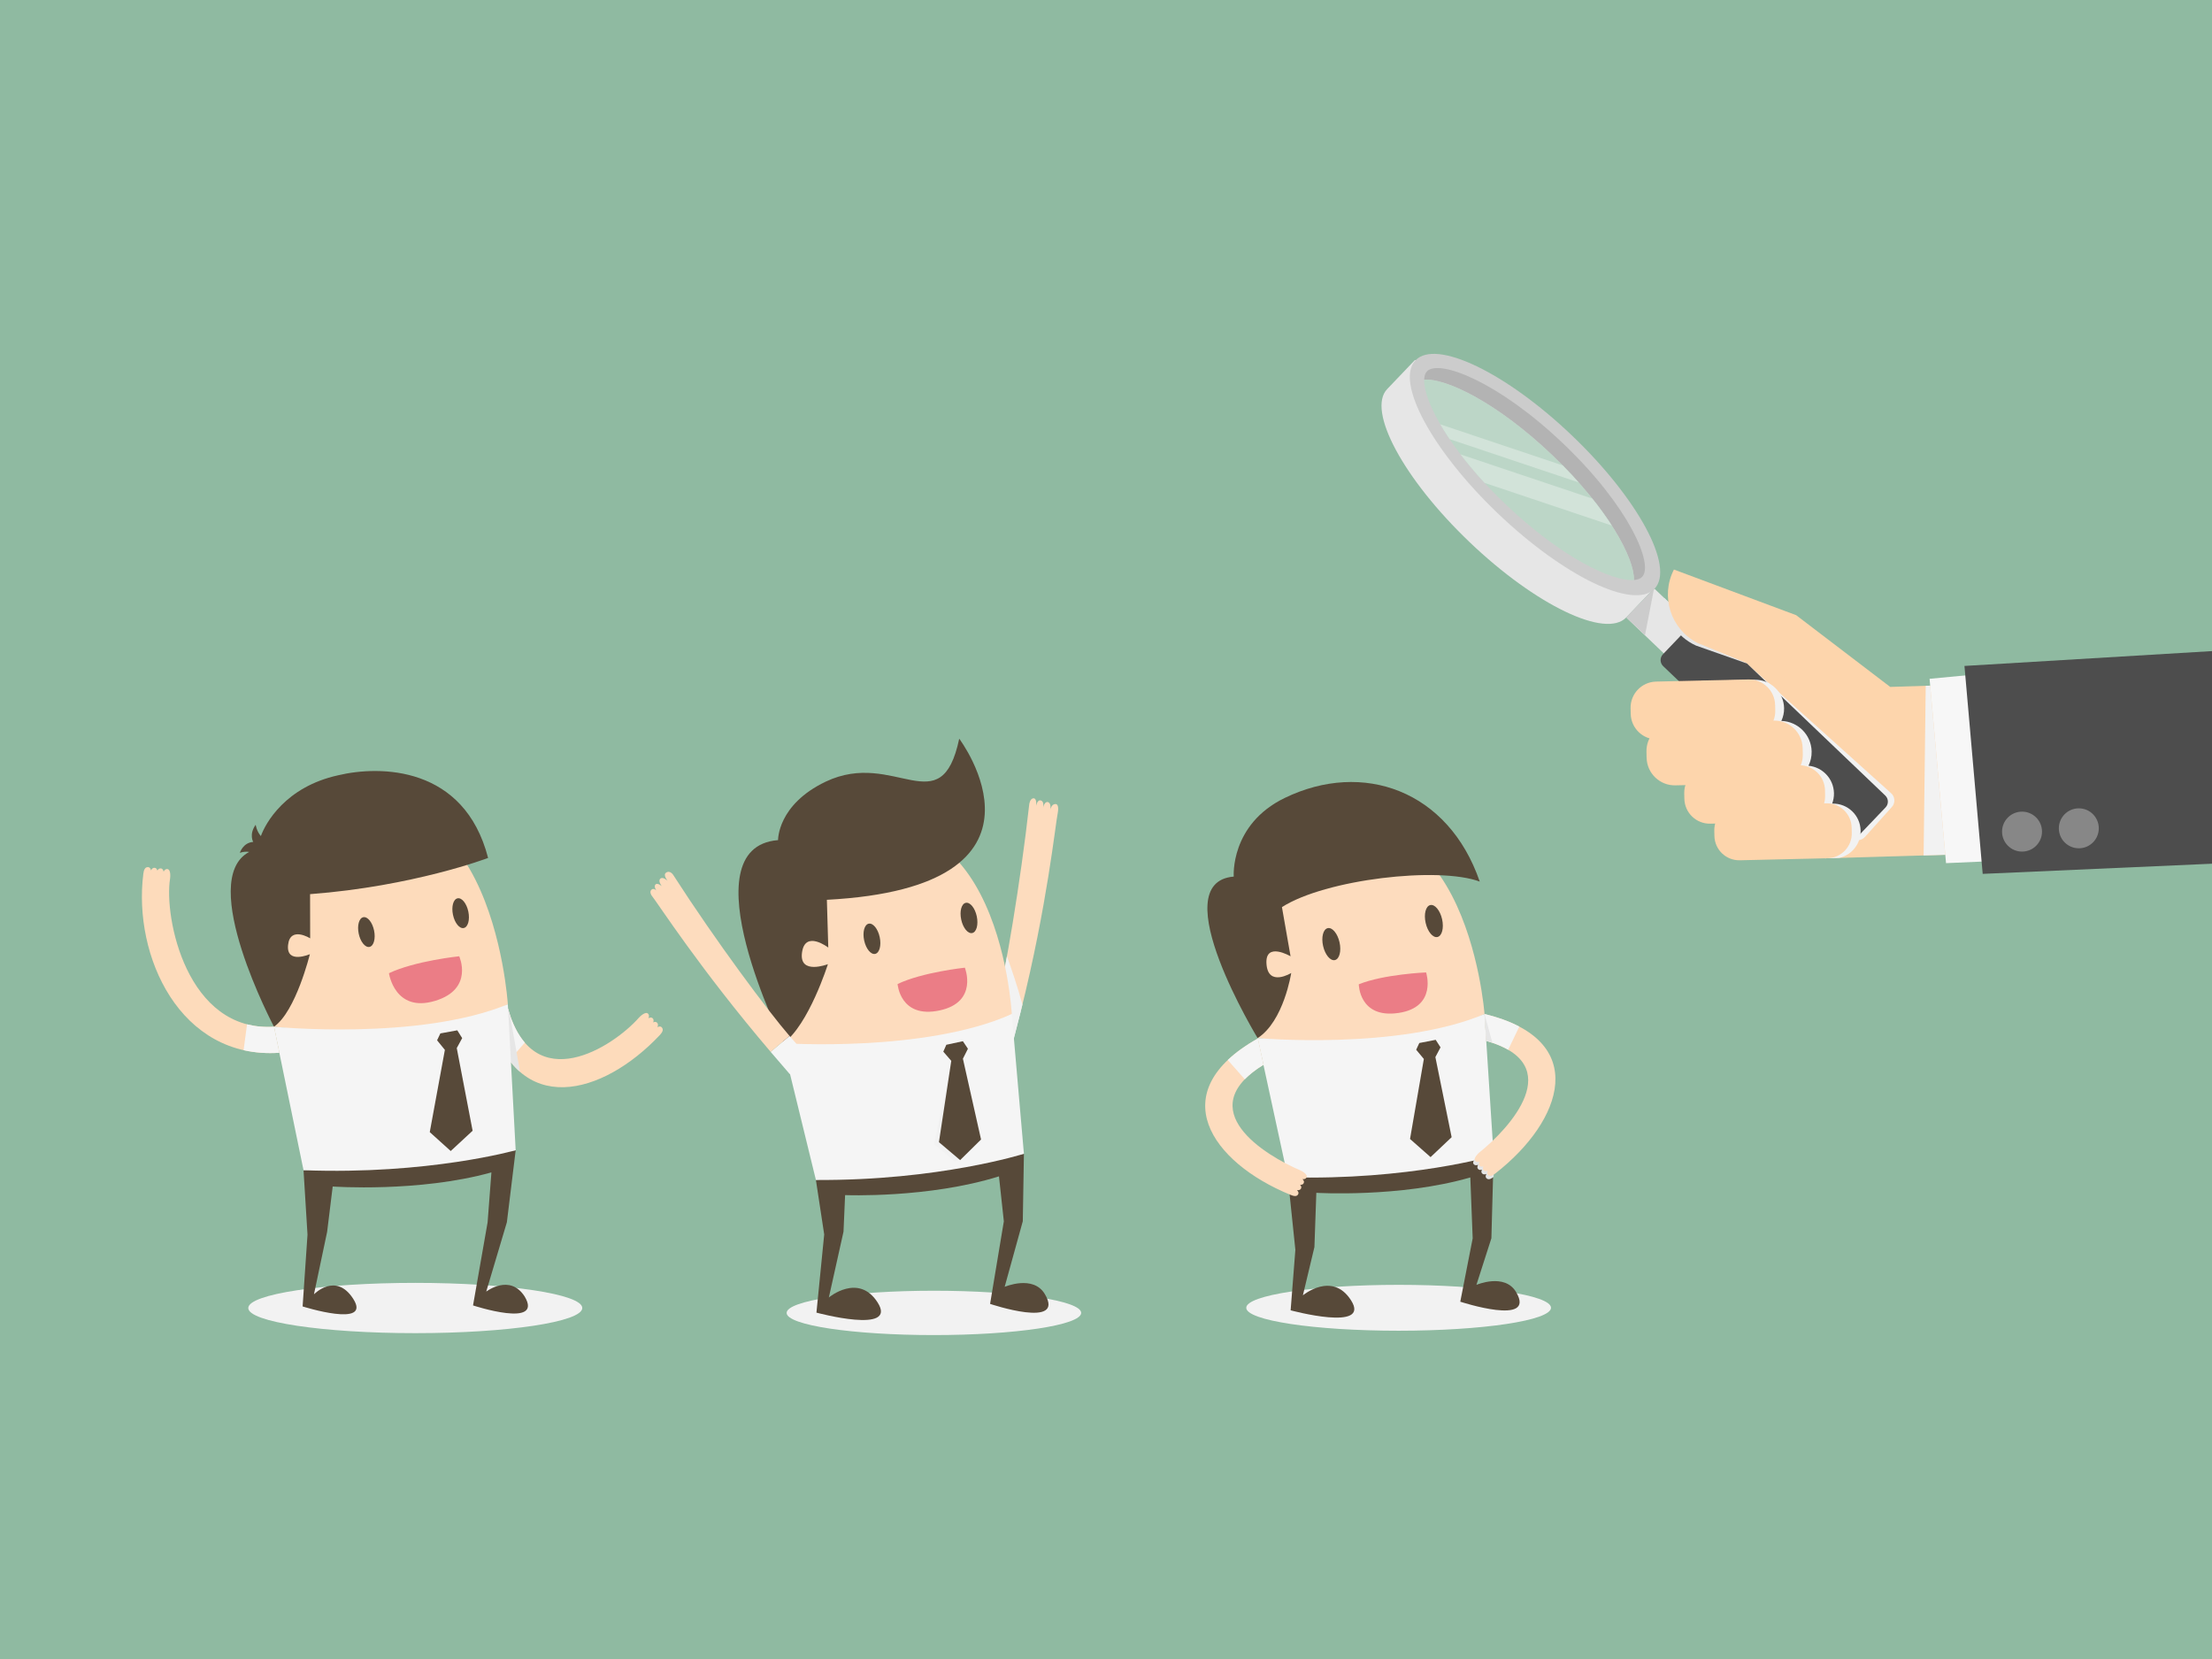 <?xml version="1.0" encoding="iso-8859-1"?>
<!-- Generator: Adobe Illustrator 17.0.0, SVG Export Plug-In . SVG Version: 6.00 Build 0)  -->
<!DOCTYPE svg PUBLIC "-//W3C//DTD SVG 1.1//EN" "http://www.w3.org/Graphics/SVG/1.1/DTD/svg11.dtd">
<svg version="1.1" xmlns="http://www.w3.org/2000/svg" xmlns:xlink="http://www.w3.org/1999/xlink" x="0px" y="0px" width="800px"
	 height="600px" viewBox="0 0 800 600" style="enable-background:new 0 0 800 600;" xml:space="preserve">
<g id="Layer_2">
	<rect style="fill:#8FBAA1;" width="800" height="600"/>
</g>
<g id="Layer_1">
	<g>
		<path style="fill:#F5F5F5;" d="M366.568,375.932l-9-1.961c0,0,1.193-3.578,2.952-10.435l8.675,2.122
			C368.374,368.935,367.505,372.347,366.568,375.932z"/>
		<path style="fill:#FDDCBE;" d="M360.52,363.536c2.952-11.511,8.531-44.083,11.728-72.72c0,0,0.271-2.099,1.567-2.099
			c1.296,0,0.92,2.842,0.92,2.842s0.322-2.312,1.571-2.088c1.519,0.272,0.943,2.722,0.943,2.722s0.426-2.339,1.657-2.126
			c1.355,0.234,1.009,2.702,1.009,2.702s0.305-1.984,1.801-1.982c1.496,0.003,0.852,3.113,0.852,3.113
			c-0.855,4.022-3.815,33.538-13.373,71.757L360.52,363.536z"/>
		<path style="fill:#F2F2F2;" d="M360.52,363.535c0.987-3.847,2.268-10.056,3.654-17.676c1.318,3.629,3.748,10.592,5.6,17.445
			c-0.192,0.783-0.382,1.563-0.58,2.353c-0.82,3.278-1.69,6.69-2.626,10.275l-9-1.961
			C357.568,373.971,358.76,370.393,360.52,363.535z"/>
		<path style="fill:#F2F2F2;" d="M391.02,474.829c-0.015,4.428-23.873,8.019-53.288,8.019c-29.415,0-53.25-3.59-53.235-8.019
			c0.015-4.429,23.873-8.019,53.288-8.019C367.2,466.81,391.034,470.4,391.02,474.829z"/>
		<path style="fill:#FDDCBE;" d="M365.925,366.74c0,0-5.019-96.037-75.712-59.035c0,0-11.541,24.307-7.216,69.574
			C339.967,382.74,365.925,366.74,365.925,366.74z"/>
		<path style="fill:#574939;" d="M346.917,267.159c0,0,40.539,53.581-47.867,58.268l0.508,17.274c0,0-8.385-6.46-9.5,1.804
			c-1.114,8.263,9.368,4.199,9.368,4.199s-6.917,21.946-16.12,28.605c0,0-35.189-70.831-1.906-73.467
			c0,0-0.273-12.794,17.212-21.136C323.555,270.806,340.327,298.301,346.917,267.159z"/>
		<path style="fill:#574939;" d="M295.085,426.757l2.999,19.697l-2.808,28.272c0,0,29.586,8,22.129-3.671
			c-6.887-10.779-17.634-1.824-17.634-1.824l5.296-23.791l0.575-13.215c0,0,29.99,1.228,55.647-6.78l1.763,16.261l-4.974,29.862
			c0,0,27.386,9.193,19.804-3.54c-4.204-7.059-14.532-2.629-14.532-2.629l6.558-23.729l0.405-24.39L295.085,426.757z"/>
		<path style="fill:#F5F5F5;" d="M365.925,366.74l4.388,50.54c0,0-30.679,9.747-75.228,9.476l-12.088-49.478
			C282.997,377.279,334.574,380.793,365.925,366.74z"/>
		<polygon style="fill:#F2F2F2;" points="348.236,376.568 350.064,379.293 348.247,382.892 353.063,412.806 345.5,420.261 
			337.837,413.775 344.041,383.667 341.161,380.345 342.253,377.859 		"/>
		<polygon style="fill:#574939;" points="348.236,376.568 350.064,379.293 348.247,382.892 354.809,412.113 347.245,419.568 
			339.582,413.082 344.041,383.667 341.161,380.345 342.253,377.859 		"/>
		<path style="fill:#EB7D86;" d="M348.956,349.975c0,0-15.388,1.62-24.333,5.909c0,0,0.874,12.596,15.172,9.558
			C353.947,362.434,348.956,349.975,348.956,349.975z"/>
		<path style="fill:#F5F5F5;" d="M285.627,388.456l7.191-5.757c0,0-2.658-2.675-7.282-8.037l-6.828,5.756
			C280.9,382.991,283.195,385.66,285.627,388.456z"/>
		<path style="fill:#FDDCBE;" d="M285.536,374.662c-7.761-8.998-26.455-33.982-42.048-58.215c0,0-1.148-1.88-2.643-0.805
			c-1.133,0.815,0.598,2.936,0.598,2.936s-1.661-1.661-2.624-0.797c-0.963,0.864,0.532,2.724,0.532,2.724s-1.545-1.376-2.284-0.621
			c-0.739,0.754,0.324,2.183,0.324,2.183s-0.926-1.042-1.775-0.305c-0.849,0.737,0,2.037,0,2.037
			c2.554,3.223,17.544,26.633,43.094,56.62L285.536,374.662z"/>
		
			<ellipse transform="matrix(0.978 -0.21 0.21 0.978 -64.19 73.633)" style="fill:#574939;" cx="315.166" cy="339.546" rx="2.875" ry="5.584"/>
		
			<ellipse transform="matrix(0.978 -0.21 0.21 0.978 -61.832 80.824)" style="fill:#574939;" cx="350.261" cy="332.02" rx="2.875" ry="5.584"/>
	</g>
	<g>
		<path style="fill:#F2F2F2;" d="M560.942,472.977c-0.015,4.582-24.7,8.297-55.135,8.297c-30.435,0-55.095-3.715-55.08-8.297
			c0.015-4.582,24.7-8.297,55.135-8.297C536.297,464.68,560.957,468.395,560.942,472.977z"/>
		<g>
			<g>
				<g>
					<g>
						<g>
							<g>
								<g>
									<path style="fill:#FDDCBE;" d="M536.897,366.73c0,0-7.013-94.451-73.516-59.804c0,0-11.885,23.754-8.539,68.516
										C510.953,381.991,536.897,366.73,536.897,366.73z"/>
								</g>
								<g>
									<path style="fill:#574939;" d="M535.167,318.835c-14.913-5.565-55.777-0.837-71.535,9.233l3.118,17.791
										c0,0-9.304-5.473-8.71,2.782c0.605,8.404,8.945,3.259,8.945,3.259s-2.665,17.438-12.145,23.541
										c0.395,0.629-34.45-56.284-8.644-58.41c0,0-1.374-18.823,18.404-28.423C492.904,274.871,523.824,285.843,535.167,318.835z"
										/>
								</g>
								<g>
									<g>
										<path style="fill:#FDDCBE;" d="M440.123,325.132c-0.067,0.004-0.106,0.005-0.106,0.005S440.057,325.134,440.123,325.132z"
											/>
									</g>
									<g>
										<path style="fill:#FDDCBE;" d="M440.764,327.701c-0.08-0.001-0.133-0.005-0.133-0.005S440.683,327.694,440.764,327.701z"
											/>
									</g>
								</g>
							</g>
							<g>
								<path style="fill:#574939;" d="M465.763,425.786l2.724,26.232l-1.713,21.874c0,0,29.205,7.897,21.844-3.624
									c-6.798-10.641-17.406-1.8-17.406-1.8l4.168-17.451l0.69-19.62c0,0,30.207,1.823,55.69-5.557l0.856,22.021l-4.486,22.915
									c0,0,27.667,9.075,20.183-3.494c-4.149-6.968-14.344-2.595-14.344-2.595l5.414-16.86l0.814-29.858L465.763,425.786z"/>
							</g>
							<g>
								<g>
									<g>
										<path style="fill:#F5F5F5;" d="M536.897,366.73l3.3,51.236c0,0-30.475,8.994-74.435,7.819l-10.921-50.344
											C454.842,375.441,505.671,379.961,536.897,366.73z"/>
									</g>
								</g>
							</g>
							<g>
								<g>
									<g>
										<polygon style="fill:#574939;" points="519.241,376.069 520.988,378.796 519.122,382.31 525.002,411.282 517.386,418.485 
											509.956,411.928 514.956,382.989 512.181,379.652 513.309,377.221 										"/>
									</g>
								</g>
							</g>
							<g>
								<g>
									<path style="fill:#E6E6E6;" d="M533.013,421.074c0.427,0.473,1.031,0.414,1.583,0.194
										c-0.289,0.495-0.443,1.064-0.046,1.504c0.386,0.425,0.917,0.418,1.426,0.249c-0.235,0.459-0.326,0.96,0.033,1.357
										c0.426,0.47,1.029,0.413,1.581,0.192c-0.29,0.497-0.443,1.065-0.045,1.503c0.778,0.857,1.801,0.218,2.648-0.429
										l0.006-7.678h0l-0.307-4.775c-1.878,1.839-3.719,3.449-5.311,4.725C534.226,418.199,532.124,420.094,533.013,421.074z"/>
								</g>
							</g>
							<g>
								<g>
									<path style="fill:#FDDCBE;" d="M536.897,366.73l0.625,9.708c29.88,8.52,8.224,31.773-2.4,40.286
										c-0.353,0.283-2.455,2.178-1.566,3.158c0.427,0.473,1.03,0.414,1.582,0.194c-0.289,0.495-0.443,1.064-0.046,1.504
										c0.386,0.426,0.917,0.418,1.426,0.249c-0.235,0.459-0.327,0.96,0.033,1.358c0.426,0.47,1.029,0.412,1.581,0.192
										c-0.29,0.497-0.443,1.065-0.046,1.503c0.83,0.915,1.94,0.124,2.818-0.56C565.196,405.369,575.494,376.068,536.897,366.73z"
										/>
								</g>
							</g>
							<g>
								<g>
									<path style="fill:#F5F5F5;" d="M536.897,366.73l0.625,9.708c3.215,0.917,5.83,2.005,7.93,3.226l4.025-8.378
										C546.048,369.478,541.884,367.936,536.897,366.73z"/>
								</g>
							</g>
							<g>
								<g>
									<path style="fill:#E6E6E6;" d="M537.523,376.438c0.782,0.223,1.526,0.456,2.238,0.699l-2.864-10.407L537.523,376.438z"/>
								</g>
							</g>
							<g>
								<g>
									<path style="fill:none;" d="M438.717,323.215c-0.066,0.002-0.107,0.005-0.107,0.005S438.65,323.219,438.717,323.215z"/>
								</g>
								<g>
									<path style="fill:none;" d="M439.358,325.784c-0.08-0.006-0.133-0.005-0.133-0.005S439.278,325.782,439.358,325.784z"/>
								</g>
							</g>
							<g>
								<g>
									<g>
										<path style="fill:#EB7D86;" d="M515.769,351.69c0,0-15.261,0.628-24.343,4.291c0,0,0.068,12.462,14.344,10.367
											C519.901,364.275,515.769,351.69,515.769,351.69z"/>
									</g>
								</g>
							</g>
						</g>
						<g>
							<g>
								<path style="fill:#FDDCBE;" d="M454.922,375.579l2.027,9.514c-26.456,16.294,0.688,32.813,13.221,38.13
									c0.416,0.177,2.953,1.432,2.363,2.615c-0.283,0.571-0.88,0.678-1.471,0.615c0.412,0.399,0.714,0.905,0.451,1.436
									c-0.257,0.514-0.77,0.651-1.305,0.626c0.35,0.378,0.574,0.836,0.336,1.316c-0.283,0.568-0.879,0.676-1.47,0.613
									c0.414,0.4,0.715,0.906,0.451,1.435c-0.551,1.106-1.834,0.645-2.864,0.224C438.145,420.438,420.297,395.021,454.922,375.579
									z"/>
							</g>
						</g>
						<g>
							<g>
								<path style="fill:#F5F5F5;" d="M454.922,375.579l2.027,9.514c-2.847,1.753-5.069,3.509-6.76,5.253l-6.144-6.974
									C446.857,380.703,450.448,378.091,454.922,375.579z"/>
							</g>
						</g>
					</g>
				</g>
			</g>
			
				<ellipse transform="matrix(-0.976 0.219 -0.219 -0.976 1097.798 544.885)" style="fill:#574939;" cx="518.66" cy="333.367" rx="3.046" ry="5.917"/>
			
				<ellipse transform="matrix(-0.976 0.219 -0.219 -0.976 1026.315 569.5)" style="fill:#574939;" cx="481.552" cy="341.707" rx="3.046" ry="5.917"/>
		</g>
	</g>
	<g>
		<g>
			<path style="fill:#F2F2F2;" d="M210.59,473.06c-0.017,5.022-27.071,9.093-60.428,9.093c-33.357,0-60.384-4.071-60.368-9.093
				c0.017-5.022,27.071-9.093,60.428-9.093C183.579,463.967,210.606,468.039,210.59,473.06z"/>
			<g>
				<g>
					<g>
						<g>
							<g>
								<path style="fill:#FDDBBB;" d="M177.197,368.288l6.538-3.441c9.242,32.443,38.052,13.742,47.322,3.227
									c0.308-0.349,2.359-2.419,3.323-1.458c0.466,0.462,0.376,1.08,0.123,1.637c0.523-0.273,1.116-0.404,1.549,0.026
									c0.419,0.418,0.385,0.964,0.187,1.478c0.483-0.22,1.004-0.289,1.395,0.099c0.463,0.461,0.375,1.078,0.121,1.636
									c0.525-0.274,1.117-0.404,1.548,0.026c0.902,0.898,0.074,2.038-0.712,2.871
									C218.014,396.207,187.212,404.773,177.197,368.288z"/>
							</g>
						</g>
						<path style="fill:#F5F5F5;" d="M183.735,364.848l-6.538,3.441c1.74,6.337,4.105,11.38,6.932,15.266l5.685-6.473
							C187.364,374.24,185.276,370.259,183.735,364.848z"/>
						<g>
							<path style="fill:#E6E6E6;" d="M183.735,364.848l-6.538,3.441c2.497,9.098,6.287,15.393,10.889,19.382l-3.671-20.649
								C184.179,366.32,183.95,365.602,183.735,364.848z"/>
						</g>
						<g>
							<g>
								<path style="fill:#FDDBBB;" d="M183.667,363.208c0,0-6.253-99.342-75.035-62.386c0,0-20.339,16.755-9.543,70.51
									C156.791,378.694,183.667,363.208,183.667,363.208z"/>
							</g>
							<g>
								<path style="fill:#574939;" d="M112.176,339.365l-0.034-15.985c37.37-2.818,64.385-13.091,64.385-13.091
									c-8.605-33.38-39.151-33.504-54.218-29.901c-19.118,4.182-26.348,17.433-27.96,21.996c-1.56-1.775-1.875-4.102-1.875-4.102
									c-2.507,3.478-0.901,6.204-0.901,6.204c-3.759,0.304-4.824,3.952-4.824,3.952c1.217-0.442,2.375-0.473,3.379-0.327
									c-19.158,10.131,8.959,63.22,8.959,63.22c7.919-5.507,12.981-26.236,12.981-26.236s-8.601,3.726-7.888-3.294
									C104.894,334.782,112.176,339.365,112.176,339.365z"/>
							</g>
							<g>
								<g>
									<path style="fill:#FDDBBB;" d="M84.485,319.31c-0.07,0.003-0.11,0.004-0.11,0.004S84.417,319.312,84.485,319.31z"/>
								</g>
								<g>
									<path style="fill:#FDDBBB;" d="M85.116,321.962c-0.082-0.002-0.137-0.006-0.137-0.006S85.034,321.955,85.116,321.962z"/>
								</g>
							</g>
						</g>
						<g>
							<path style="fill:#574939;" d="M109.774,423.229l1.44,23.306l-1.77,25.958c0,0,25.131,7.935,18.321-2.724
								c-6.289-9.844-14.216-1.665-14.216-1.665l4.763-22.6l2.013-16.384c0,0,31.081,2.21,57.401-5.108l-1.376,18.064l-5.27,30.05
								c0,0,25.596,8.395,18.672-3.232c-5.362-8.345-13.899-1.772-13.899-1.772l7.466-25.081l3.183-26.041L109.774,423.229z"/>
						</g>
						<g>
							<g>
								<g>
									<path style="fill:#F5F5F5;" d="M183.667,363.208l2.833,52.79c0,0-31.477,8.924-76.726,7.23l-10.685-51.897
										C99.089,371.332,151.37,376.486,183.667,363.208z"/>
								</g>
							</g>
						</g>
						<g>
							<g>
								<g>
									<polygon style="fill:#574939;" points="165.384,372.629 167.154,375.456 165.193,379.054 170.928,408.949 163.007,416.281 
										155.429,409.448 160.896,379.707 158.076,376.24 159.264,373.749 									"/>
								</g>
							</g>
						</g>
						<g>
							<g>
								<path style="fill:none;" d="M83.059,317.321c-0.068,0.002-0.11,0.004-0.11,0.004S82.989,317.324,83.059,317.321z"/>
							</g>
							<g>
								<path style="fill:none;" d="M83.69,319.973c-0.083-0.007-0.137-0.007-0.137-0.007S83.607,319.971,83.69,319.973z"/>
							</g>
						</g>
					</g>
				</g>
				<g>
					<g>
						
							<ellipse transform="matrix(-0.979 0.205 -0.205 -0.979 397.357 619.629)" style="fill:#574939;" cx="166.513" cy="330.441" rx="2.836" ry="5.485"/>
					</g>
				</g>
				<g>
					<g>
						
							<ellipse transform="matrix(-0.979 0.205 -0.205 -0.979 331.269 640.13)" style="fill:#574939;" cx="132.401" cy="337.263" rx="2.836" ry="5.485"/>
					</g>
				</g>
				<g>
					<g>
						<path style="fill:#EB7D86;" d="M166.08,345.848c0,0-16.065,1.666-25.41,6.129c0,0,2.061,14.402,16.67,10.001
							C171.509,357.71,166.08,345.848,166.08,345.848z"/>
					</g>
				</g>
			</g>
		</g>
		<g>
			<g>
				<path style="fill:#FDDBBB;" d="M101.029,380.751l-1.939-9.42c-31.644,1.985-39.83-39.692-37.586-53.529
					c0.075-0.46,0.373-3.359-0.982-3.494c-0.652-0.067-1.073,0.395-1.343,0.944c-0.121-0.578-0.396-1.119-1.003-1.181
					c-0.589-0.059-0.989,0.314-1.262,0.793c-0.137-0.513-0.413-0.959-0.962-1.015c-0.65-0.065-1.071,0.395-1.341,0.944
					c-0.121-0.579-0.397-1.119-1.002-1.18c-1.266-0.127-1.621,1.236-1.767,2.372C48.038,345.736,65.117,383.19,101.029,380.751z"/>
			</g>
		</g>
		<g>
			<path style="fill:#F5F5F5;" d="M101.029,380.751l-1.939-9.42c-3.536,0.222-6.777-0.105-9.745-0.874l-1.246,9.348
				C92.094,380.714,96.404,381.065,101.029,380.751z"/>
		</g>
	</g>
	<g>
		<g>
			<polygon style="fill:#FDD5AC;" points="724.905,247.115 729.9,308.368 659.991,310.424 604.254,254.067 649.61,222.487 
				683.623,248.433 			"/>
			<polygon style="fill:#F7F7F7;" points="697.856,245.499 703.81,312.17 720.494,311.443 713.214,244.039 			"/>
			<polygon style="fill:#4D4D4D;" points="710.474,240.849 717.07,316.048 800,312.374 800,235.479 			"/>
			<circle style="fill:#878787;" cx="731.298" cy="300.766" r="7.224"/>
			<circle style="fill:#878787;" cx="751.833" cy="299.568" r="7.224"/>
			
				<rect x="594.342" y="214.417" transform="matrix(0.691 -0.723 0.723 0.691 22.615 505.034)" style="fill:#E6E6E6;" width="14.582" height="23.331"/>
			<path style="fill:#E6E6E6;" d="M558.353,167.947c20.894,19.953,39.879,44.806,39.879,44.806s-9.144,9.575-10.071,10.545
				c-7.416,7.766-32.785-4.426-56.664-27.23c-23.879-22.804-37.224-47.586-29.808-55.351c0.927-0.971,10.071-10.545,10.071-10.545
				S537.459,147.993,558.353,167.947z"/>
			
				<ellipse transform="matrix(0.691 -0.723 0.723 0.691 47.688 454.409)" style="fill:#CCCCCC;" cx="554.996" cy="171.462" rx="19.442" ry="59.785"/>
			<path style="fill:#B3B3B3;" d="M516.082,134.3c-0.63,0.66-0.964,1.688-1.011,3.021c7.664-0.625,26.155,8.029,46.399,27.362
				c20.244,19.333,29.74,37.406,29.468,45.092c1.329-0.109,2.341-0.489,2.971-1.149c4.263-4.464-4.703-25.427-28.457-48.112
				C541.698,137.827,520.346,129.835,516.082,134.3z"/>
			<path style="fill:#BCD6C7;" d="M561.471,164.683c-20.244-19.333-38.735-27.988-46.399-27.362
				c-0.272,7.685,9.223,25.759,29.467,45.092c20.244,19.333,38.735,27.987,46.4,27.362
				C591.211,202.089,581.715,184.016,561.471,164.683z"/>
			<path style="fill:#F2F2F2;" d="M610.364,249.813l59.131,53.156c1.447,1.301,3.675,1.183,4.977-0.265l9.749-10.844
				c1.301-1.447,1.183-3.675-0.265-4.977l-55.359-49.766L610.364,249.813z"/>
			<path style="fill:#4D4D4D;" d="M681.934,292.023l-10.736,11.242c-1.161,1.215-3.086,1.259-4.302,0.099l-65.375-62.433
				c-1.215-1.161-1.259-3.087-0.099-4.302l10.736-11.242c1.161-1.215,3.086-1.26,4.302-0.099l65.375,62.433
				C683.05,288.882,683.094,290.808,681.934,292.023z"/>
			<polygon style="fill:#CCCCCC;" points="588.161,223.298 598.232,212.753 594.928,229.761 			"/>
			<path style="fill:#F2F2F2;" d="M665.178,310.271c4.523-1.018,7.854-5.109,7.743-9.922c-0.126-5.487-4.677-9.833-10.164-9.707
				l-0.128,0.003c0.443-1.182,0.679-2.464,0.648-3.804l0,0c-0.12-5.213-4.14-9.414-9.206-9.896c0.761-1.566,1.178-3.326,1.135-5.186
				h0c-0.139-6.038-4.992-10.845-10.958-11.021c0.665-1.417,1.032-3.001,0.993-4.673v0c-0.133-5.773-4.921-10.346-10.694-10.213
				l-19.124,0.44l-11.168,7.776l55.737,56.356L665.178,310.271z"/>
			<path style="fill:#FDD5AC;" d="M632.816,266.646l-33.384,0.768c-5.215,0.12-9.54-4.01-9.66-9.226l-0.047-2.022
				c-0.12-5.215,4.01-9.54,9.226-9.66l33.384-0.768c5.215-0.12,9.54,4.01,9.66,9.225l0.047,2.022
				C642.161,262.201,638.031,266.526,632.816,266.646z"/>
			<path style="fill:#FDD5AC;" d="M642.038,283.202l-36.079,0.83c-5.636,0.13-10.31-4.334-10.44-9.97l-0.05-2.185
				c-0.13-5.636,4.334-10.311,9.971-10.44l36.079-0.83c5.636-0.13,10.31,4.334,10.44,9.97l0.05,2.185
				C652.138,278.398,647.674,283.072,642.038,283.202z"/>
			<path style="fill:#FDD5AC;" d="M651.092,297.144l-32.512,0.748c-5.079,0.117-9.291-3.906-9.408-8.985l-0.045-1.969
				c-0.117-5.079,3.906-9.291,8.985-9.408l32.512-0.748c5.079-0.117,9.291,3.906,9.408,8.984l0.045,1.969
				C660.193,292.815,656.171,297.027,651.092,297.144z"/>
			<path style="fill:#FDD5AC;" d="M660.952,310.401l-31.729,0.73c-4.957,0.114-9.067-3.812-9.182-8.768l-0.044-1.922
				c-0.114-4.957,3.812-9.067,8.768-9.181l31.729-0.73c4.957-0.114,9.067,3.812,9.182,8.768l0.044,1.922
				C669.834,306.177,665.908,310.287,660.952,310.401z"/>
			<path style="fill:#E6E6E6;" d="M616.809,225.621c-1.408-1.344-3.638-1.293-4.982,0.115l0,0l-9.986-9.536
				c0.247,7.24,4.489,14.072,11.529,17.277l18.462,6.493L616.809,225.621z"/>
			<path style="fill:#FDD5AC;" d="M649.61,222.487l-4.315,22.82l-31.398-12.785c-9.674-4.983-13.476-16.865-8.493-26.539l0,0
				L649.61,222.487z"/>
			<polygon style="fill:#F2F2F2;" points="698.076,247.971 696.461,248.023 695.697,309.374 703.54,309.143 			"/>
		</g>
		<g>
			<defs>
				<path id="SVGID_1_" d="M561.471,164.683c-20.244-19.333-38.735-27.988-46.399-27.362c-0.272,7.685,9.223,25.759,29.467,45.092
					c20.244,19.333,38.735,27.987,46.4,27.362C591.211,202.089,581.715,184.016,561.471,164.683z"/>
			</defs>
			<clipPath id="SVGID_2_">
				<use xlink:href="#SVGID_1_"  style="overflow:visible;"/>
			</clipPath>
			<g style="clip-path:url(#SVGID_2_);">
				<g>
					
						<rect x="489.183" y="166.01" transform="matrix(0.948 0.318 -0.318 0.948 82.432 -168.697)" style="fill:#D2E3D9;" width="136.976" height="4"/>
				</g>
				<g>
					
						<rect x="488.152" y="174.162" transform="matrix(0.948 0.318 -0.318 0.948 85.449 -167.868)" style="fill:#D2E3D9;" width="136.976" height="7"/>
				</g>
			</g>
		</g>
	</g>
</g>
</svg>
